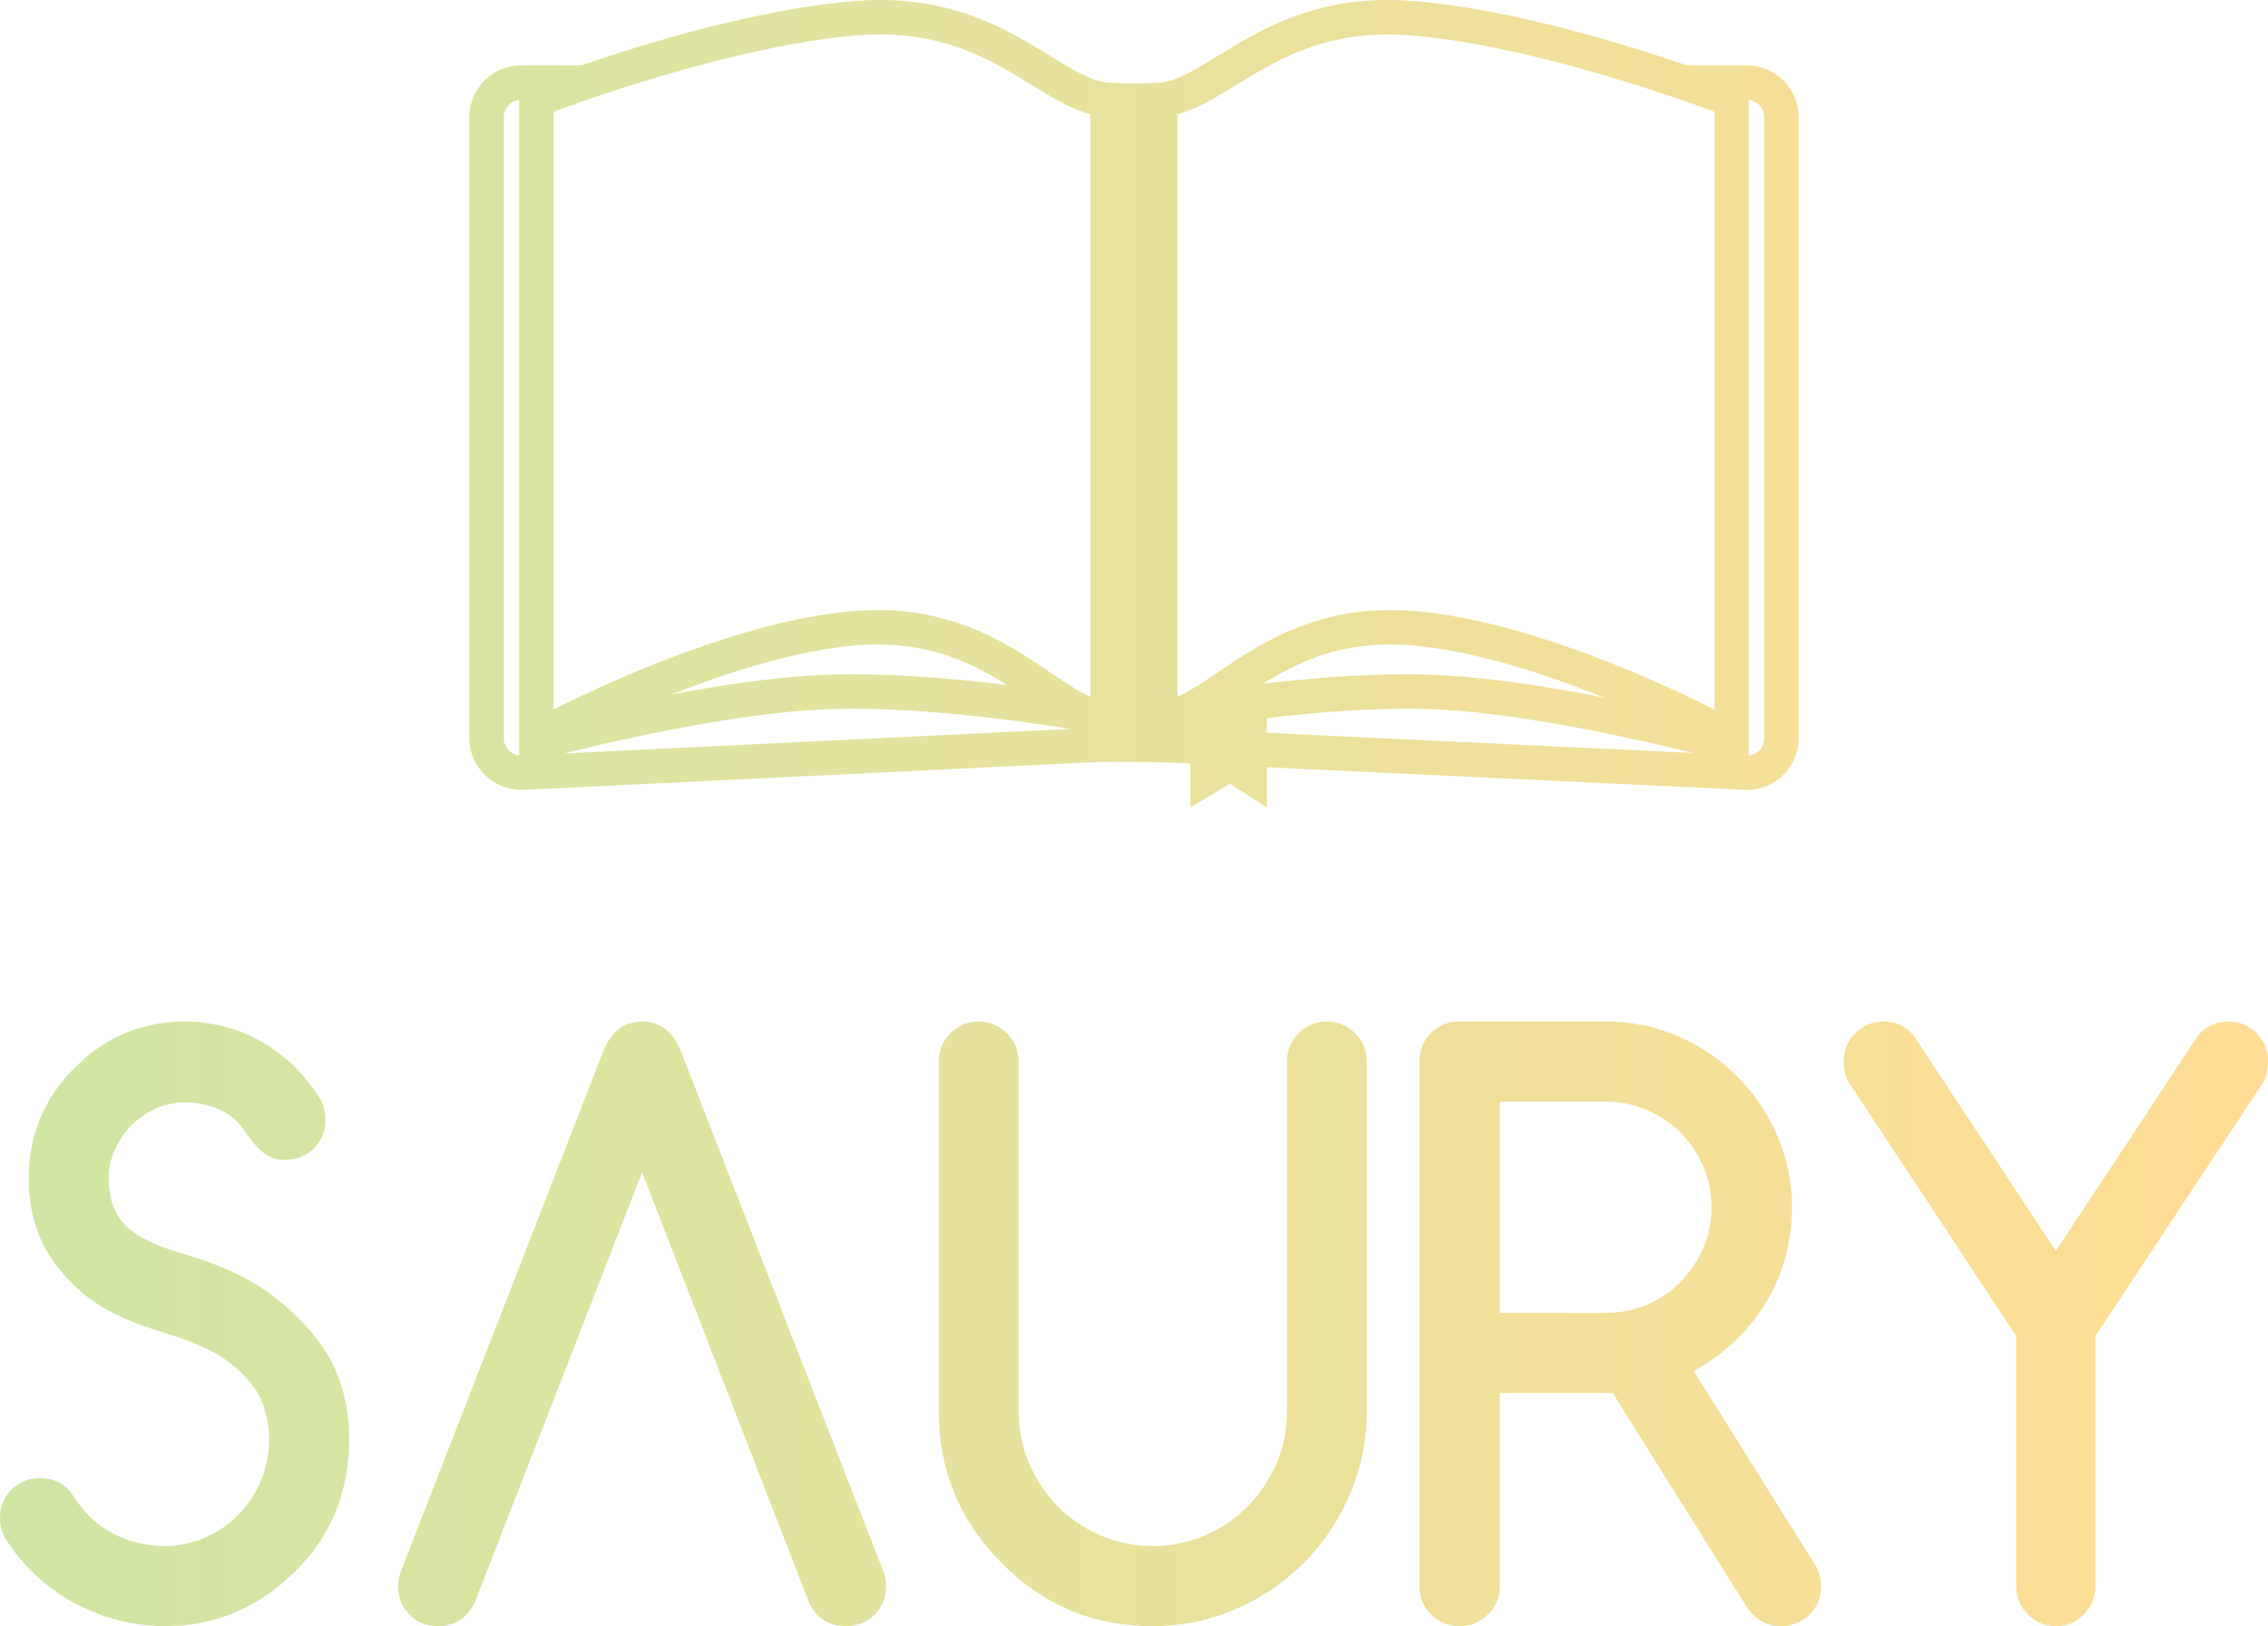 <svg xmlns="http://www.w3.org/2000/svg" xmlns:xlink="http://www.w3.org/1999/xlink" fill="none" version="1.1" width="604" height="433" viewBox="0 0 604 433"><defs><linearGradient x1="6.014975042489823e-7" y1="-0.348" x2="6.526" y2="-0.348" id="master_svg0_1_91"><stop offset="0%" stop-color="#D0E6A5" stop-opacity="1"/><stop offset="100%" stop-color="#FFDD94" stop-opacity="1"/></linearGradient><linearGradient x1="-0.823" y1="-0.348" x2="3.85" y2="-0.348" id="master_svg1_1_92"><stop offset="0%" stop-color="#D0E6A5" stop-opacity="1"/><stop offset="100%" stop-color="#FFDD94" stop-opacity="1"/></linearGradient><linearGradient x1="-2.201" y1="-0.348" x2="3.109" y2="-0.348" id="master_svg2_1_93"><stop offset="0%" stop-color="#D0E6A5" stop-opacity="1"/><stop offset="100%" stop-color="#FFDD94" stop-opacity="1"/></linearGradient><linearGradient x1="-3.567" y1="-0.348" x2="2.128" y2="-0.348" id="master_svg3_1_94"><stop offset="0%" stop-color="#D0E6A5" stop-opacity="1"/><stop offset="100%" stop-color="#FFDD94" stop-opacity="1"/></linearGradient><linearGradient x1="-4.314" y1="-0.348" x2="1" y2="-0.348" id="master_svg4_1_95"><stop offset="0%" stop-color="#D0E6A5" stop-opacity="1"/><stop offset="100%" stop-color="#FFDD94" stop-opacity="1"/></linearGradient><linearGradient x1="-0.352" y1="1.003" x2="1.352" y2="1.003" id="master_svg5_1_96"><stop offset="0%" stop-color="#D0E6A5" stop-opacity="1"/><stop offset="100%" stop-color="#FFDD94" stop-opacity="1"/></linearGradient></defs><g><g><path d="M43.031,354.613C33.312,351.728,25.973,348.005,21.013,343.444C16.053,338.882,12.584,334.203,10.607,329.407C8.63,324.61,7.641,319.529,7.641,314.162C7.641,307.588,8.881,301.634,11.361,296.301C13.841,290.968,17.494,286.222,22.32,282.062L22.219,282.062C29.928,275.354,38.976,272,49.365,272C52.717,272,56.068,272.419,59.419,273.258C62.771,274.096,66.005,275.371,69.122,277.082C72.238,278.792,75.154,280.922,77.869,283.471C80.583,286.02,83.013,289.006,85.158,292.427C86.163,294.171,86.666,296.083,86.666,298.163C86.666,299.705,86.398,301.114,85.862,302.389C85.325,303.663,84.571,304.787,83.6,305.76C82.628,306.732,81.488,307.487,80.181,308.024C78.874,308.56,77.483,308.829,76.009,308.829C74.668,308.829,73.478,308.627,72.439,308.225C71.4,307.822,70.462,307.252,69.624,306.514C68.787,305.776,67.982,304.921,67.211,303.949C66.441,302.976,65.619,301.852,64.748,300.577C63.139,298.23,60.944,296.469,58.163,295.295C55.381,294.121,52.382,293.534,49.164,293.534C46.617,293.534,44.137,294.054,41.724,295.093C39.311,296.133,37.166,297.559,35.29,299.37C33.413,301.181,31.888,303.328,30.715,305.81C29.542,308.292,28.956,310.975,28.956,313.86C28.956,319.025,30.38,323.101,33.229,326.086C36.077,329.071,40.987,331.57,47.958,333.582C59.755,336.937,69.004,341.565,75.707,347.469C82.41,353.372,86.968,359.175,89.38,364.877C91.793,370.579,93,376.583,93,382.889C93,398.586,87.202,411.332,75.606,421.126L75.707,421.126C66.39,429.042,55.8,433,43.936,433C39.982,433,36.027,432.514,32.072,431.541C28.118,430.568,24.314,429.143,20.661,427.264C17.008,425.386,13.59,423.038,10.406,420.221C7.222,417.403,4.457,414.217,2.111,410.661C0.704,408.85,0,406.703,0,404.221C0,402.745,0.268,401.353,0.804,400.045C1.341,398.737,2.095,397.597,3.066,396.624C4.038,395.651,5.161,394.897,6.435,394.36C7.708,393.823,9.116,393.555,10.657,393.555C14.612,393.555,17.595,395.199,19.605,398.486C22.421,402.846,25.939,406.133,30.162,408.347C34.385,410.561,38.943,411.668,43.836,411.668C47.656,411.668,51.259,410.913,54.644,409.403C58.029,407.894,60.978,405.865,63.491,403.316C66.005,400.766,67.999,397.765,69.474,394.31C70.948,390.855,71.685,387.182,71.685,383.291C71.685,379.602,70.998,376.13,69.624,372.877C68.25,369.623,65.603,366.403,61.682,363.217C57.761,360.03,51.544,357.162,43.031,354.613Z" fill="url(#master_svg0_1_91)" fill-opacity="1"/></g><g><path d="M126.526,426.459C124.447,430.82,121.16,433,116.666,433C115.123,433,113.714,432.732,112.44,432.195C111.165,431.658,110.042,430.904,109.069,429.931C108.096,428.958,107.342,427.835,106.805,426.56C106.268,425.285,106,423.877,106,422.334C106,420.925,106.302,419.483,106.906,418.007L160.837,279.446C162.984,274.482,166.371,272,171,272C175.629,272,179.016,274.482,181.162,279.446L235.094,418.007C235.698,419.416,236,420.858,236,422.334C236,423.877,235.732,425.285,235.195,426.56C234.658,427.835,233.904,428.958,232.931,429.931C231.958,430.904,230.818,431.658,229.51,432.195C228.202,432.732,226.81,433,225.334,433C220.639,433,217.318,430.82,215.373,426.459L171,312.149L126.526,426.459Z" fill="url(#master_svg1_1_92)" fill-opacity="1"/></g><g><path d="M271.256,282.666L271.256,375.744C271.256,380.642,272.192,385.27,274.063,389.631C275.935,393.991,278.475,397.798,281.683,401.052C284.892,404.305,288.668,406.888,293.013,408.8C297.358,410.712,302.004,411.668,306.95,411.668C311.896,411.668,316.542,410.728,320.887,408.85C325.231,406.972,329.025,404.389,332.267,401.102C335.508,397.815,338.065,394.008,339.937,389.681C341.808,385.354,342.744,380.709,342.744,375.744L342.744,282.666C342.744,279.715,343.78,277.199,345.852,275.119C347.924,273.04,350.431,272,353.372,272C356.313,272,358.82,273.04,360.892,275.119C362.964,277.199,364,279.715,364,282.666L364,375.744C364,380.977,363.315,386.008,361.945,390.838C360.574,395.668,358.653,400.213,356.179,404.473C353.706,408.733,350.732,412.607,347.256,416.095C343.78,419.583,339.92,422.585,335.675,425.101C331.431,427.617,326.886,429.562,322.04,430.937C317.193,432.312,312.164,433,306.95,433C291.175,433,277.773,427.399,266.744,416.196C255.581,404.993,250,391.509,250,375.744L250,282.666C250,279.715,251.036,277.199,253.108,275.119C255.18,273.04,257.687,272,260.628,272C263.569,272,266.076,273.04,268.148,275.119C270.22,277.199,271.256,279.715,271.256,282.666Z" fill="url(#master_svg2_1_93)" fill-opacity="1"/></g><g><path d="M399.4,293.333L399.4,349.582L427.664,349.582C431.567,349.582,435.235,348.844,438.667,347.368C442.099,345.892,445.077,343.863,447.601,341.28C450.124,338.698,452.126,335.712,453.607,332.325C455.087,328.937,455.827,325.331,455.827,321.508C455.827,317.617,455.087,313.961,453.607,310.539C452.126,307.118,450.107,304.133,447.55,301.584C444.993,299.035,441.998,297.022,438.566,295.546C435.134,294.071,431.5,293.333,427.664,293.333L399.4,293.333ZM378,422.334L378,282.666C378,281.19,378.269,279.798,378.808,278.49C379.346,277.182,380.103,276.042,381.079,275.069C382.055,274.096,383.182,273.342,384.46,272.805C385.739,272.268,387.152,272,388.7,272L427.664,272C434.461,272,440.871,273.308,446.894,275.924C452.917,278.541,458.166,282.096,462.641,286.591C467.116,291.085,470.666,296.334,473.291,302.338C475.915,308.342,477.227,314.732,477.227,321.507C477.227,325.935,476.672,330.245,475.562,334.438C474.452,338.63,472.803,342.588,470.616,346.312C468.428,350.035,465.703,353.489,462.439,356.676C459.175,359.862,455.39,362.663,451.083,365.078L483.284,416.497C484.428,418.376,485,420.321,485,422.334C485,423.877,484.731,425.285,484.192,426.56C483.654,427.835,482.897,428.958,481.921,429.931C480.945,430.904,479.801,431.658,478.489,432.195C477.177,432.732,475.781,433,474.3,433C470.531,433,467.469,431.256,465.114,427.768L429.481,370.914L399.4,370.914L399.4,422.334C399.4,425.285,398.357,427.801,396.271,429.881C394.185,431.96,391.661,433,388.7,433C385.739,433,383.215,431.96,381.129,429.881C379.043,427.801,378,425.285,378,422.334Z" fill="url(#master_svg3_1_94)" fill-opacity="1"/></g><g><path d="M510.099,276.428L547.5,333.079L584.901,276.428C586.957,273.476,589.842,272,593.555,272C596.473,272,598.944,273.04,600.966,275.119C602.989,277.199,604,279.715,604,282.666C604,285.081,603.469,287.094,602.408,288.704L558.044,355.72L558.044,422.334C558.044,425.285,557.016,427.801,554.96,429.881C552.905,431.96,550.418,433,547.5,433C544.649,433,542.178,431.96,540.089,429.881C538,427.801,536.956,425.285,536.956,422.334L536.956,355.72L492.691,288.704C491.564,286.96,491,284.947,491,282.666C491,279.715,492.028,277.199,494.084,275.119C496.139,273.04,498.626,272,501.544,272C505.258,272,508.109,273.476,510.099,276.428Z" fill="url(#master_svg4_1_95)" fill-opacity="1"/></g><g><path d="M449.244,17.405L465.252,17.405C472.833,17.405,479,23.57,479,31.146L479,196.585C479,204.166,472.829,210.33,465.249,210.33L337.364,204.28L337.364,215L327.553,208.695L317.039,215L317.039,203.319L309.396,202.953L293.099,202.86L138.97,210.322L138.962,210.322C131.164,210.322,125,204.162,125,196.585L125,31.146C125,23.566,131.167,17.402,138.751,17.402L154.756,17.402C171.756,11.585,201.693,2.429,227.335,0.296C229.684,0.1,232.029,0,234.301,0C255.47,0,268.911,8.265,279.71,14.906C285.592,18.522,290.676,21.639,295.159,21.994L299.455,22.19L304.937,22.19L308.837,21.998C313.321,21.651,318.408,18.529,324.29,14.909C335.093,8.268,348.526,0.004,369.699,0.004C371.971,0.004,374.312,0.104,376.665,0.3C402.307,2.433,432.244,11.585,449.244,17.405ZM234.301,9.163C232.281,9.163,230.191,9.252,228.097,9.426C197.146,12.007,158.267,25.74,147.438,29.752L147.438,188.905C162.085,181.554,197.549,165.184,227.338,162.702C229.492,162.521,231.648,162.432,233.739,162.432C255.256,162.432,269.414,172.05,279.747,179.065C283.639,181.709,287.179,184.116,290.409,185.551L290.409,30.444C285.278,29.09,280.387,26.081,274.908,22.712C264.582,16.359,252.877,9.163,234.301,9.163ZM369.699,9.163C351.12,9.163,339.418,16.363,329.092,22.712C323.617,26.081,318.722,29.087,313.591,30.44L313.591,185.303C313.831,185.262,314.075,185.222,314.327,185.181C317.364,183.724,320.653,181.513,324.257,179.065C334.593,172.05,348.752,162.432,370.265,162.432C372.359,162.432,374.508,162.521,376.665,162.702C406.458,165.184,441.919,181.554,456.569,188.905L456.569,29.752C445.733,25.74,406.854,12.003,375.903,9.426C373.806,9.252,371.719,9.163,369.699,9.163ZM134.168,31.15L134.168,196.589C134.168,198.944,135.965,200.875,138.263,201.119L138.263,26.617C135.969,26.864,134.168,28.791,134.168,31.15ZM465.733,201.144C467.931,200.982,469.832,199.015,469.832,196.589L469.832,31.15C469.832,28.787,468.031,26.861,465.733,26.617L465.733,201.144ZM228.093,171.832C212.181,173.156,194.127,178.902,178.918,184.896C191.005,182.611,204.297,180.588,216.276,179.86C233.247,178.821,253.017,180.518,268.193,182.404C259.251,176.732,248.718,171.596,233.731,171.596C231.893,171.596,229.998,171.669,228.093,171.832ZM370.261,171.595C355.589,171.595,345.193,176.521,336.369,182.049C351.097,180.311,369.459,178.887,385.356,179.856C398.885,180.681,414.083,183.155,427.328,185.795C411.678,179.483,392.607,173.223,375.899,171.832C373.998,171.673,372.1,171.595,370.261,171.595ZM284.967,194.093C272.155,192,241.012,187.525,216.839,189.005C193.402,190.436,163.901,197.206,150.216,200.612L284.967,194.093ZM384.797,189.005C369.636,188.084,351.76,189.496,337.364,191.194L337.361,191.194L337.361,195.117L450.887,200.483C436.987,197.04,407.927,190.417,384.797,189.005ZM317.039,194.048C316.969,194.074,316.902,194.111,316.835,194.141L317.039,194.156L317.039,194.048ZM459.747,200.9L459.533,200.782L459.507,200.889L459.747,200.9Z" fill-rule="evenodd" fill="url(#master_svg5_1_96)" fill-opacity="1"/></g></g></svg>